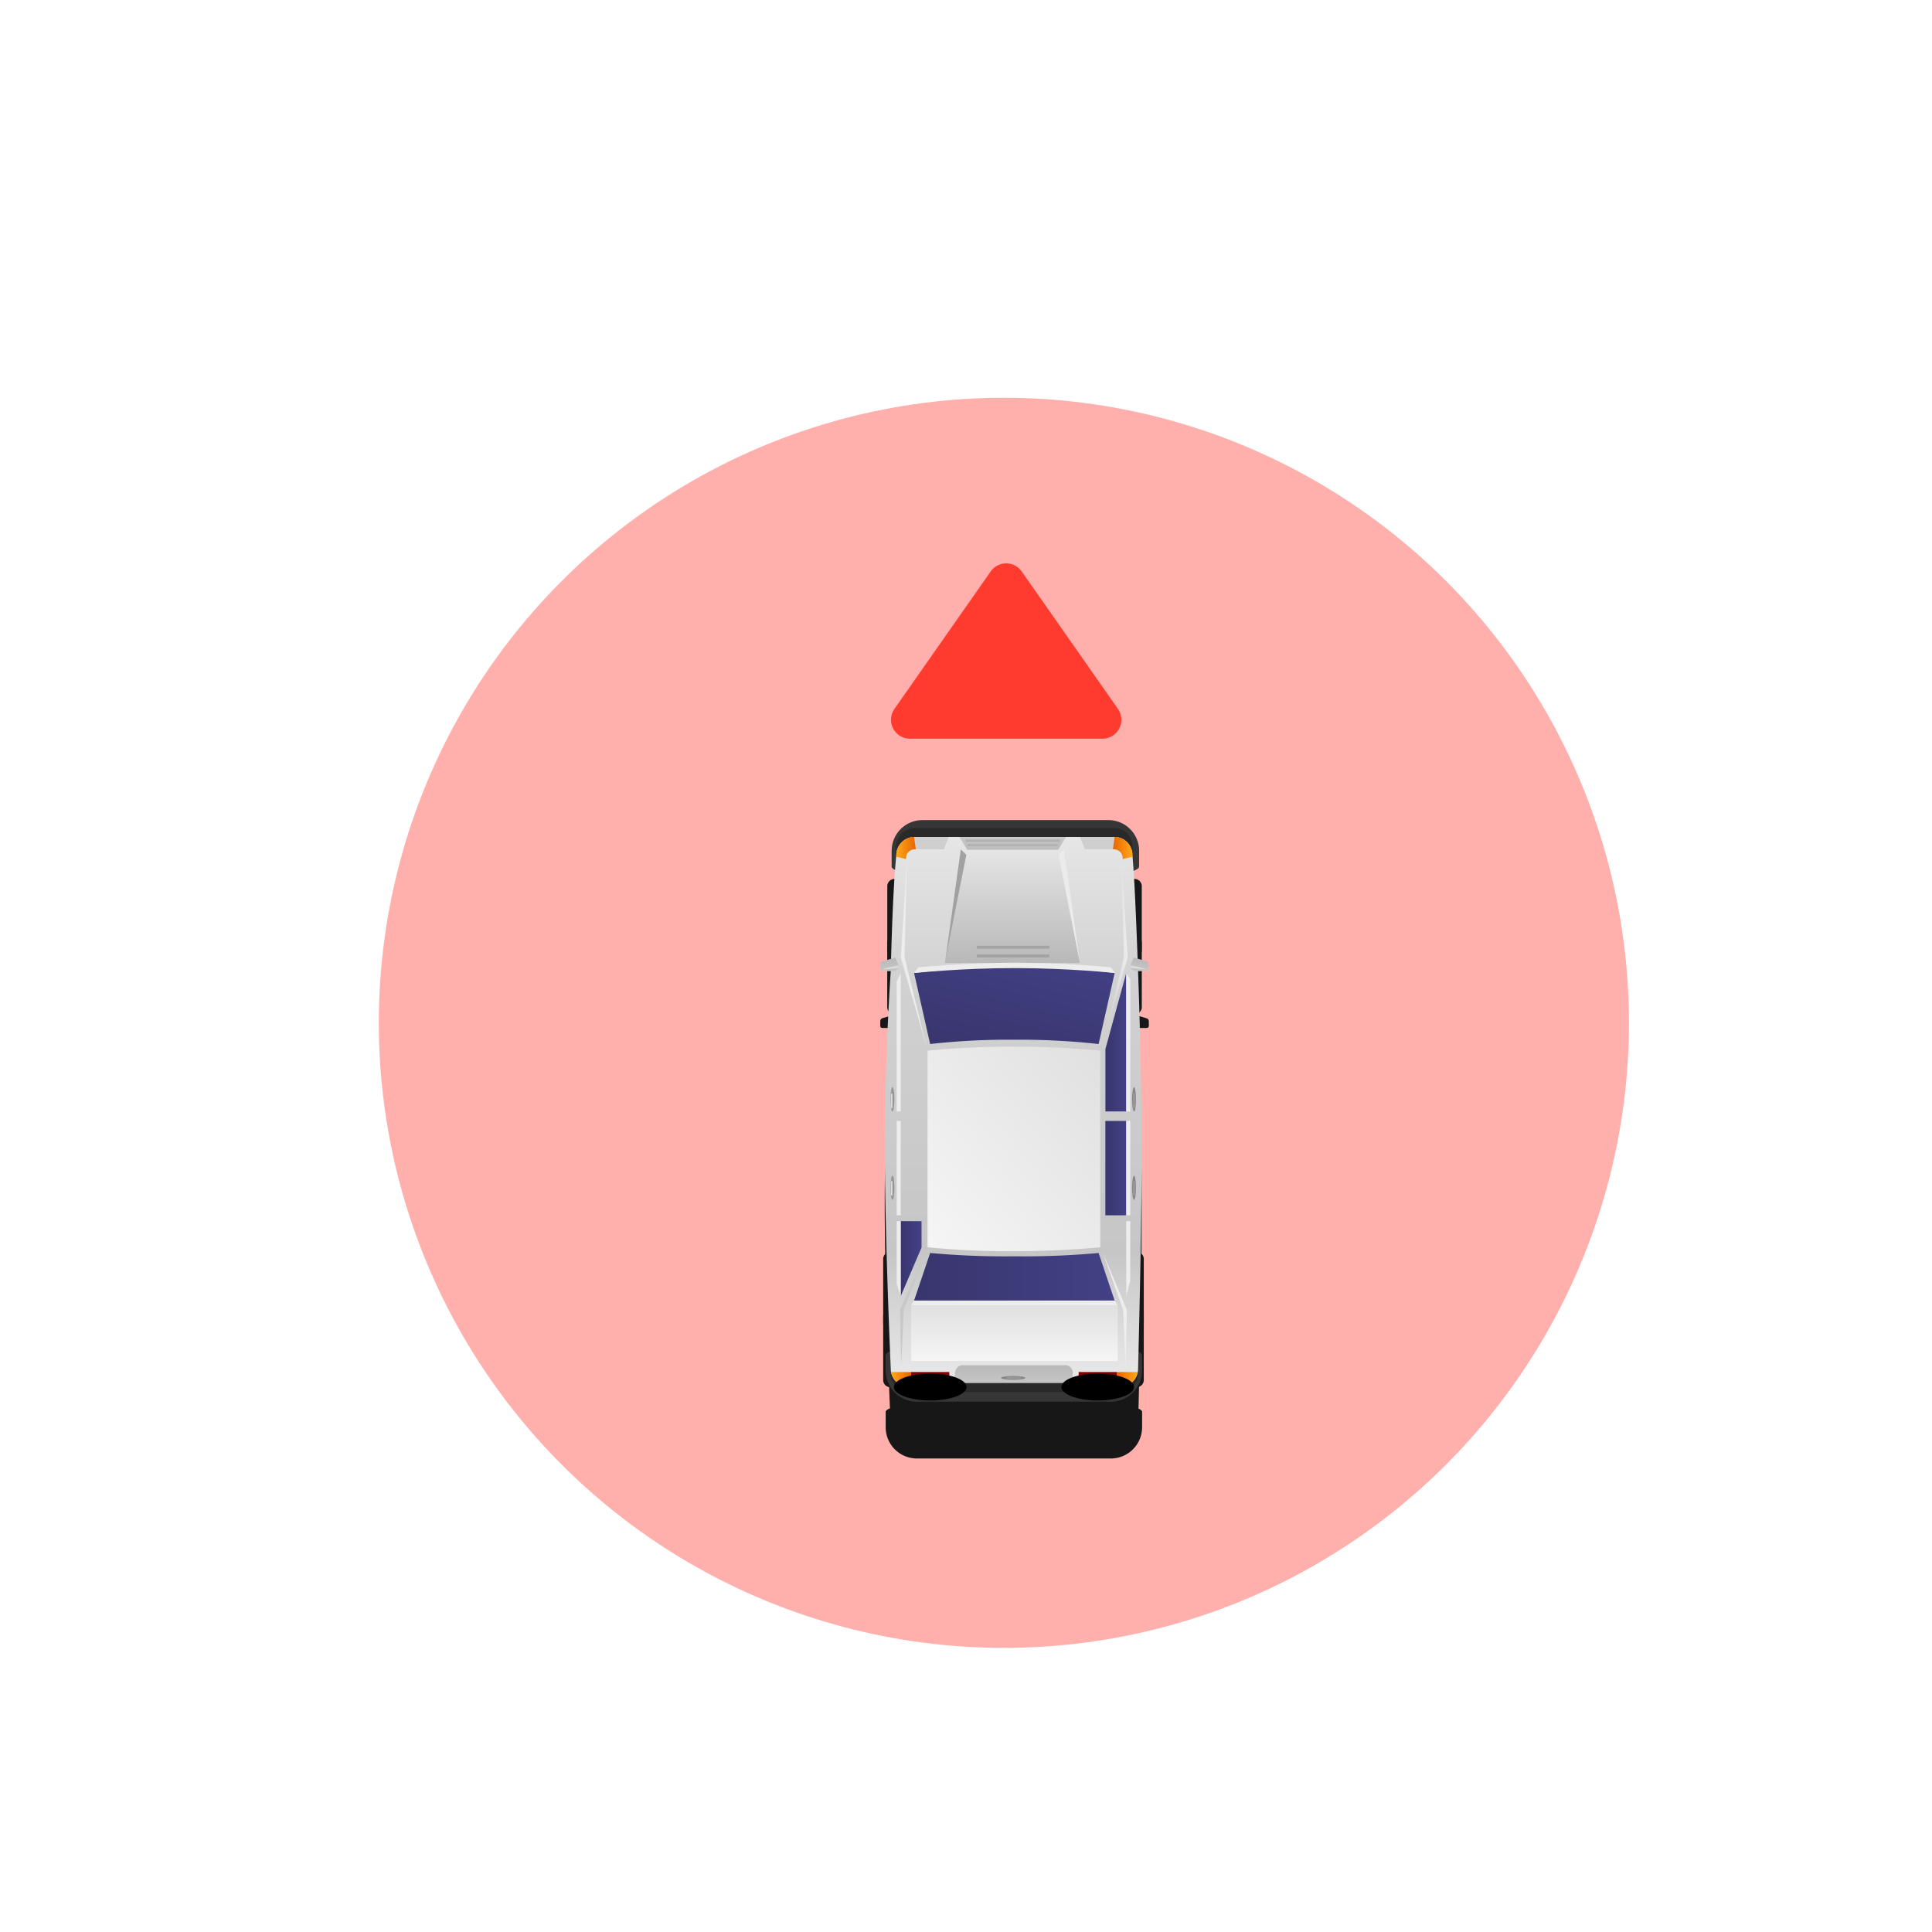 <svg xmlns="http://www.w3.org/2000/svg" xmlns:xlink="http://www.w3.org/1999/xlink" width="102" height="102" viewBox="0 0 102 102">
  <defs>
    <filter id="Ellipse_1492" x="11" y="12" width="84" height="84" filterUnits="userSpaceOnUse">
      <feOffset dy="3" input="SourceAlpha"/>
      <feGaussianBlur stdDeviation="3" result="blur"/>
      <feFlood flood-opacity="0.161"/>
      <feComposite operator="in" in2="blur"/>
      <feComposite in="SourceGraphic"/>
    </filter>
    <filter id="Union_19" x="37.47" y="37.297" width="32.182" height="48.703" filterUnits="userSpaceOnUse">
      <feOffset dy="3" input="SourceAlpha"/>
      <feGaussianBlur stdDeviation="3" result="blur-2"/>
      <feFlood flood-opacity="0.302"/>
      <feComposite operator="in" in2="blur-2"/>
      <feComposite in="SourceGraphic"/>
    </filter>
    <linearGradient id="linear-gradient" x1="0.5" y1="1" x2="0.5" gradientUnits="objectBoundingBox">
      <stop offset="0" stop-color="#e6e6e6"/>
      <stop offset="0.265" stop-color="#d1d1d1"/>
      <stop offset="0.755" stop-color="#c6c6c6"/>
      <stop offset="1" stop-color="#ebebeb"/>
    </linearGradient>
    <linearGradient id="linear-gradient-2" y1="0.5" x2="1" y2="0.5" gradientUnits="objectBoundingBox">
      <stop offset="0" stop-color="#ffa81c"/>
      <stop offset="1" stop-color="#e86500"/>
    </linearGradient>
    <linearGradient id="linear-gradient-3" y1="0.5" x2="1" y2="0.5" gradientUnits="objectBoundingBox">
      <stop offset="0" stop-color="#e86500"/>
      <stop offset="1" stop-color="#ffa81c"/>
    </linearGradient>
    <linearGradient id="linear-gradient-4" x1="0.5" y1="1" x2="0.5" gradientUnits="objectBoundingBox">
      <stop offset="0" stop-color="#e3e3e3"/>
      <stop offset="1" stop-color="#b8b8b8"/>
    </linearGradient>
    <linearGradient id="linear-gradient-5" x1="-0.01" y1="0.997" x2="0.987" y2="0.025" gradientUnits="objectBoundingBox">
      <stop offset="0" stop-color="#e0e0e0"/>
      <stop offset="1" stop-color="#f5f5f5"/>
    </linearGradient>
    <linearGradient id="linear-gradient-6" x1="0.5" y1="0.999" x2="0.5" gradientUnits="objectBoundingBox">
      <stop offset="0" stop-color="#b8b8b8"/>
      <stop offset="1" stop-color="#c6c6c6"/>
    </linearGradient>
    <linearGradient id="linear-gradient-7" y1="0.5" x2="1" y2="0.5" gradientUnits="objectBoundingBox">
      <stop offset="0" stop-color="#c8c8c8"/>
      <stop offset="1" stop-color="#ededed"/>
    </linearGradient>
    <linearGradient id="linear-gradient-9" x1="0" y1="0.5" x2="1" y2="0.5" xlink:href="#linear-gradient-2"/>
    <linearGradient id="linear-gradient-10" x1="0" y1="0.5" x2="1" y2="0.5" xlink:href="#linear-gradient-3"/>
    <linearGradient id="linear-gradient-11" y1="0.5" x2="1" y2="0.5" gradientUnits="objectBoundingBox">
      <stop offset="0" stop-color="#434185"/>
      <stop offset="1" stop-color="#38356e"/>
    </linearGradient>
    <linearGradient id="linear-gradient-12" x1="0.066" y1="1.194" x2="0.869" y2="-0.045" xlink:href="#linear-gradient-11"/>
    <linearGradient id="linear-gradient-13" x1="0" y1="0.5" x2="1" y2="0.5" xlink:href="#linear-gradient-11"/>
    <linearGradient id="linear-gradient-19" x1="-0.002" y1="0.5" x2="0.999" y2="0.5" gradientUnits="objectBoundingBox">
      <stop offset="0" stop-color="#878787"/>
      <stop offset="1" stop-color="#a6a6a6"/>
    </linearGradient>
    <linearGradient id="linear-gradient-20" x1="-0.001" y1="0.5" x2="0.998" y2="0.5" gradientUnits="objectBoundingBox">
      <stop offset="0" stop-color="#969696"/>
      <stop offset="1" stop-color="#ededed"/>
    </linearGradient>
    <linearGradient id="linear-gradient-21" x1="828.288" y1="-818.949" x2="828.454" y2="-818.949" xlink:href="#linear-gradient-19"/>
    <linearGradient id="linear-gradient-22" x1="1367.994" y1="-1258.992" x2="1368.171" y2="-1258.992" xlink:href="#linear-gradient-20"/>
    <linearGradient id="linear-gradient-23" x1="-0.002" y1="0.5" x2="0.999" y2="0.5" xlink:href="#linear-gradient-19"/>
    <linearGradient id="linear-gradient-24" x1="-0.001" y1="0.5" x2="0.998" y2="0.5" xlink:href="#linear-gradient-20"/>
    <linearGradient id="linear-gradient-25" x1="5621.966" y1="0.5" x2="5622.968" y2="0.5" xlink:href="#linear-gradient-19"/>
    <linearGradient id="linear-gradient-26" x1="8598.645" y1="0.5" x2="8599.641" y2="0.5" xlink:href="#linear-gradient-20"/>
    <linearGradient id="linear-gradient-27" x1="5621.966" y1="0.5" x2="5622.968" y2="0.5" xlink:href="#linear-gradient-19"/>
    <linearGradient id="linear-gradient-28" x1="8598.645" y1="0.5" x2="8599.641" y2="0.5" xlink:href="#linear-gradient-20"/>
    <linearGradient id="linear-gradient-29" x1="1" y1="0.5" x2="0" y2="0.5" xlink:href="#linear-gradient-7"/>
    <linearGradient id="linear-gradient-30" x1="906.472" y1="0.5" x2="905.472" y2="0.5" xlink:href="#linear-gradient-7"/>
    <linearGradient id="linear-gradient-31" x1="-492.264" y1="175.846" x2="-493.264" y2="175.846" xlink:href="#linear-gradient-7"/>
    <linearGradient id="linear-gradient-32" x1="1464.888" y1="168.433" x2="1463.888" y2="168.433" xlink:href="#linear-gradient-7"/>
    <linearGradient id="linear-gradient-33" x1="0.5" y1="1" x2="0.5" gradientUnits="objectBoundingBox">
      <stop offset="0" stop-color="#c9c9c9"/>
      <stop offset="1" stop-color="#bbb"/>
    </linearGradient>
    <radialGradient id="radial-gradient" cx="0.5" cy="0.5" r="1.346" gradientTransform="translate(0.314 -332.046) scale(0.372 0.372)" gradientUnits="objectBoundingBox">
      <stop offset="0" stop-color="#f40"/>
      <stop offset="1"/>
    </radialGradient>
    <radialGradient id="radial-gradient-2" cx="0.5" cy="0.5" r="1.346" xlink:href="#radial-gradient"/>
    <linearGradient id="linear-gradient-34" x1="0.5" y1="1" x2="0.5" y2="0" xlink:href="#linear-gradient-6"/>
    <linearGradient id="linear-gradient-35" x1="0.5" y1="1" x2="0.5" y2="0" xlink:href="#linear-gradient-7"/>
    <linearGradient id="linear-gradient-36" x1="1170.116" y1="1" x2="1170.116" y2="0" xlink:href="#linear-gradient-6"/>
    <linearGradient id="linear-gradient-37" x1="1348.552" y1="1" x2="1348.552" y2="0" xlink:href="#linear-gradient-7"/>
    <linearGradient id="linear-gradient-38" x1="0.5" y1="1" x2="0.5" y2="0" xlink:href="#linear-gradient-5"/>
    <clipPath id="clip-Artboard_21">
      <rect width="102" height="102"/>
    </clipPath>
  </defs>
  <g id="Artboard_21" data-name="Artboard – 21" clip-path="url(#clip-Artboard_21)">
    <g id="Group_11723" data-name="Group 11723">
      <g transform="matrix(1, 0, 0, 1, 0, 0)" filter="url(#Ellipse_1492)">
        <circle id="Ellipse_1492-2" data-name="Ellipse 1492" cx="33" cy="33" r="33" transform="translate(86 84) rotate(180)" fill="#ff3b30" opacity="0.4"/>
      </g>
      <g id="Group_11716" data-name="Group 11716" transform="translate(2)">
        <g id="Group_10954" data-name="Group 10954" transform="translate(-1232.878 -2112.129) rotate(180)">
          <g transform="matrix(-1, 0, 0, -1, -1230.88, -2112.13)" filter="url(#Union_19)">
            <path id="Union_19-2" data-name="Union 19" d="M2.133,30.7A1.622,1.622,0,0,1,.511,29.081v-.833c0-.08.1-.152.292-.218C.794,27.894.786,27.75.777,27.6H.753a.382.382,0,0,1-.382-.382V23.83A.382.382,0,0,1,.6,23.483l0-.1-.457-.135C-.013,23.21,0,23.1,0,22.977s-.032-.247.132-.247H.569V22.7s-.192-5.03-.192-9.465c0-1.605.025-3.557.057-5.393a.38.38,0,0,1-.168-.315V4.144a.383.383,0,0,1,.251-.359c.01-.446.02-.836.028-1.153-.124-.054-.19-.112-.19-.175V1.623A1.652,1.652,0,0,1,2.035,0H12.214a1.651,1.651,0,0,1,1.679,1.623v.833c0,.069-.079.132-.226.19.013.31.028.689.045,1.121a.382.382,0,0,1,.312.375V7.529a.38.38,0,0,1-.175.32c.053,1.875.094,3.9.094,5.636,0,4.783-.315,9.245-.315,9.245h.419c.164,0,.131.124.131.247s.015.233-.131.275l-.436.129,0,.115a.382.382,0,0,1,.2.335v3.384a.383.383,0,0,1-.374.383q-.016.246-.033.478c.116.053.178.111.178.172v.833A1.622,1.622,0,0,1,11.957,30.7Z" transform="translate(60.65 74) rotate(180)" fill="#171717"/>
          </g>
          <g id="Group_10899" data-name="Group 10899" transform="translate(-1298 -2192.358)">
            <g id="Group_10898" data-name="Group 10898" transform="translate(6.47 6.229)">
              <path id="Rectangle_3875" data-name="Rectangle 3875" d="M.381,0h.877A.382.382,0,0,1,1.64.382V3.766a.383.383,0,0,1-.383.383H.382A.382.382,0,0,1,0,3.767V.381A.381.381,0,0,1,.381,0Z" transform="translate(0.372 23.449)" fill="#171717"/>
              <path id="Rectangle_3876" data-name="Rectangle 3876" d="M.381,0h.877A.382.382,0,0,1,1.64.382V3.766a.383.383,0,0,1-.383.383H.382A.382.382,0,0,1,0,3.768V.381A.381.381,0,0,1,.381,0Z" transform="translate(12.167 23.449)" fill="#171717"/>
              <path id="Rectangle_3877" data-name="Rectangle 3877" d="M.383,0h.875A.382.382,0,0,1,1.64.382V3.768a.381.381,0,0,1-.381.381H.381A.381.381,0,0,1,0,3.768V.383A.383.383,0,0,1,.383,0Z" transform="translate(0.266 3.761)" fill="#171717"/>
              <path id="Rectangle_3878" data-name="Rectangle 3878" d="M.383,0h.875A.382.382,0,0,1,1.64.382V3.768a.381.381,0,0,1-.381.381H.382A.382.382,0,0,1,0,3.768V.383A.383.383,0,0,1,.383,0Z" transform="translate(12.384 3.761)" fill="#171717"/>
              <path id="Path_21665" data-name="Path 21665" d="M-135.321,76.988a1.623,1.623,0,0,1-1.621,1.623h-9.823a1.622,1.622,0,0,1-1.621-1.623v-.833c0-.9,13.066-.9,13.066,0Z" transform="translate(148.898 -47.908)" fill="#363636"/>
              <path id="Path_21666" data-name="Path 21666" d="M-148.541,50.011a1.652,1.652,0,0,1,1.68-1.622h10.179A1.651,1.651,0,0,1-135,50.011v.834c0,.9-13.538.9-13.538,0Z" transform="translate(148.896 -48.389)" fill="#363636"/>
              <path id="Path_21667" data-name="Path 21667" d="M-136.233,48.891h-11.138a.961.961,0,0,0-.961.962h13.061A.962.962,0,0,0-136.233,48.891Z" transform="translate(148.899 -48.38)" fill="#292929"/>
              <path id="Path_21668" data-name="Path 21668" d="M-148.1,75.922s.033.988.064,1.293a.948.948,0,0,0,.917.963h10.632a.978.978,0,0,0,.917-.963c.036-.356.066-1.238.066-1.238Z" transform="translate(148.904 -47.9)" fill="#292929"/>
              <path id="Path_21669" data-name="Path 21669" d="M-135.563,77.227a.977.977,0,0,1-.917.962h-10.632a.947.947,0,0,1-.917-.962c-.139-1.339-.3-6.148-.3-6.148s-.191-5.03-.191-9.465.191-11.5.191-11.5a.961.961,0,0,1,.961-.961h2.3l.18.219h6.21l.18-.219h2.264a.961.961,0,0,1,.962.961s.315,6.97.315,11.752-.315,9.245-.315,9.245S-135.357,75.192-135.563,77.227Z" transform="translate(148.896 -48.376)" fill="url(#linear-gradient)"/>
              <path id="Path_21670" data-name="Path 21670" d="M-147.21,49.94v-.792h-.162a.959.959,0,0,0-.943.792Z" transform="translate(148.9 -48.376)" fill="url(#linear-gradient-2)"/>
              <path id="Path_21671" data-name="Path 21671" d="M-136.442,49.148h-.118v.792h1.063A.959.959,0,0,0-136.442,49.148Z" transform="translate(149.109 -48.376)" fill="url(#linear-gradient-3)"/>
              <path id="Path_21672" data-name="Path 21672" d="M-139.318,76.854h-4.869l-1.13-5.71h7.13Z" transform="translate(148.953 -47.985)" fill="url(#linear-gradient-4)"/>
              <path id="Path_21673" data-name="Path 21673" d="M-137.251,66.779a44.132,44.132,0,0,1-4.549.212,44.824,44.824,0,0,1-4.57-.212V56.4s2.019-.208,4.642-.208a44.552,44.552,0,0,1,4.477.208Z" transform="translate(148.934 -48.25)" fill="url(#linear-gradient-5)"/>
              <g id="Group_10883" data-name="Group 10883" transform="translate(3.832 0.773)">
                <path id="Path_21674" data-name="Path 21674" d="M-144.947,49.363v.576a.4.4,0,0,0,.436.353h5.339a.4.4,0,0,0,.436-.353v-.576Z" transform="translate(145.127 -49.144)" fill="url(#linear-gradient-6)"/>
                <path id="Path_21675" data-name="Path 21675" d="M-144.943,49.367v.6l-.181-.823Z" transform="translate(145.124 -49.148)" fill="url(#linear-gradient-7)"/>
                <path id="Path_21676" data-name="Path 21676" d="M-138.845,49.367l.18-.219-.18.8Z" transform="translate(145.236 -49.148)" fill="url(#linear-gradient-7)"/>
              </g>
              <path id="Path_21677" data-name="Path 21677" d="M-147.117,77.693l.093-.653h1.478l.26.653Z" transform="translate(148.921 -47.88)" fill="#cfcfcf"/>
              <path id="Path_21678" data-name="Path 21678" d="M-147.52,76.533l-.526.121.009.087a.947.947,0,0,0,.917.962h.019l.093-.653a.473.473,0,0,1-.384-.139A.44.44,0,0,1-147.52,76.533Z" transform="translate(148.905 -47.889)" fill="url(#linear-gradient-9)"/>
              <path id="Path_21679" data-name="Path 21679" d="M-136.68,77.693l-.094-.653h-1.477l-.261.653Z" transform="translate(149.074 -47.88)" fill="#cfcfcf"/>
              <path id="Path_21680" data-name="Path 21680" d="M-136.292,76.533l.525.121c0,.03-.005.06-.007.087a.949.949,0,0,1-.918.962h-.018l-.095-.653a.475.475,0,0,0,.385-.139A.44.44,0,0,0-136.292,76.533Z" transform="translate(149.104 -47.889)" fill="url(#linear-gradient-10)"/>
              <rect id="Rectangle_3879" data-name="Rectangle 3879" width="2.015" height="0.791" transform="translate(10.534 0.773)" fill="#820000"/>
              <rect id="Rectangle_3880" data-name="Rectangle 3880" width="2.015" height="0.791" transform="translate(1.69 0.773)" fill="#820000"/>
              <g id="Group_10884" data-name="Group 10884" transform="translate(1.192 5.336)">
                <path id="Path_21681" data-name="Path 21681" d="M-137.377,56.145a42.812,42.812,0,0,0-4.439-.175,43.375,43.375,0,0,0-4.455.175l-.846-2.513h10.588Z" transform="translate(147.73 -53.632)" fill="url(#linear-gradient-11)"/>
                <path id="Path_21682" data-name="Path 21682" d="M-146.271,66.941a37.929,37.929,0,0,0,4.465.226,36.894,36.894,0,0,0,4.429-.226l.848,3.747a39.538,39.538,0,0,1-5.317.305,38.387,38.387,0,0,1-5.271-.305Z" transform="translate(147.73 -53.396)" fill="url(#linear-gradient-12)"/>
                <path id="Path_21683" data-name="Path 21683" d="M-147.719,63.444v7.307l1.1-4.014V63.444Z" transform="translate(147.719 -53.458)" fill="url(#linear-gradient-13)"/>
                <path id="Path_21684" data-name="Path 21684" d="M-137.1,63.444v3.293l1.1,4.014V63.444Z" transform="translate(147.907 -53.458)" fill="url(#linear-gradient-13)"/>
                <rect id="Rectangle_3881" data-name="Rectangle 3881" width="1.102" height="4.982" transform="translate(0 4.502)" fill="url(#linear-gradient-13)"/>
                <path id="Path_21685" data-name="Path 21685" d="M-146.617,57.821V56.43l-1.1-2.57v3.961Z" transform="translate(147.719 -53.628)" fill="url(#linear-gradient-13)"/>
                <path id="Path_21686" data-name="Path 21686" d="M-136,57.821V53.86l-1.1,2.57v1.391Z" transform="translate(147.907 -53.628)" fill="url(#linear-gradient-13)"/>
                <rect id="Rectangle_3882" data-name="Rectangle 3882" width="1.102" height="4.982" transform="translate(10.805 4.502)" fill="url(#linear-gradient-13)"/>
              </g>
              <g id="Group_10885" data-name="Group 10885" transform="translate(0.98 5.084)">
                <path id="Path_21687" data-name="Path 21687" d="M-147.927,57.821h.212V53.86l-.212.806Z" transform="translate(147.927 -53.376)" fill="#ededed"/>
                <path id="Path_21688" data-name="Path 21688" d="M-136.019,57.821h.212V54.512l-.212-.652Z" transform="translate(148.138 -53.376)" fill="#ededed"/>
                <rect id="Rectangle_3883" data-name="Rectangle 3883" width="0.212" height="4.982" transform="translate(0 4.754)" fill="#ededed"/>
                <rect id="Rectangle_3884" data-name="Rectangle 3884" width="0.212" height="4.982" transform="translate(12.119 4.754)" fill="#ededed"/>
                <path id="Path_21689" data-name="Path 21689" d="M-147.927,70.416l.212.334V63.444h-.212Z" transform="translate(147.927 -53.206)" fill="#ededed"/>
                <path id="Path_21690" data-name="Path 21690" d="M-136.019,70.751l.212-.45V63.444h-.212Z" transform="translate(148.138 -53.206)" fill="#ededed"/>
                <path id="Path_21691" data-name="Path 21691" d="M-136.364,53.384h-10.913l.164.252h10.587Z" transform="translate(147.938 -53.384)" fill="#ededed"/>
                <path id="Path_21692" data-name="Path 21692" d="M-136.753,70.928s-2.575.24-5.1.24-5.059-.24-5.059-.24l-.24-.305s2.483.261,5.314.261,5.309-.261,5.309-.261Z" transform="translate(147.941 -53.078)" fill="#ededed"/>
              </g>
              <g id="Group_10886" data-name="Group 10886" transform="translate(5.251 23.449)">
                <rect id="Rectangle_3885" data-name="Rectangle 3885" width="3.835" height="0.16" fill="#a3a3a3"/>
                <rect id="Rectangle_3886" data-name="Rectangle 3886" width="3.835" height="0.156" transform="translate(0 0.467)" fill="#a3a3a3"/>
              </g>
              <g id="Group_10887" data-name="Group 10887" transform="translate(13.433 10.655)">
                <path id="Path_21693" data-name="Path 21693" d="M-135.479,59.5c0,.355-.048.642-.106.642s-.106-.287-.106-.642.047-.643.106-.643S-135.479,59.146-135.479,59.5Z" transform="translate(135.691 -58.858)" fill="url(#linear-gradient-19)"/>
                <path id="Path_21694" data-name="Path 21694" d="M-135.51,59.782a.069.069,0,0,1-.068.069h0a.069.069,0,0,1-.069-.069v-.64a.069.069,0,0,1,.069-.069h0a.068.068,0,0,1,.068.069Z" transform="translate(135.692 -58.854)" fill="url(#linear-gradient-20)"/>
              </g>
              <g id="Group_10888" data-name="Group 10888" transform="translate(6.52 1.146)">
                <path id="Path_21695" data-name="Path 21695" d="M-141.841,49.515c.354,0,.642.049.642.106s-.288.107-.642.107-.642-.047-.642-.107S-142.195,49.515-141.841,49.515Z" transform="translate(142.483 -49.515)" fill="url(#linear-gradient-21)"/>
                <path id="Path_21696" data-name="Path 21696" d="M-141.56,49.545a.068.068,0,0,1,.068.069h0a.07.07,0,0,1-.068.069h-.641a.07.07,0,0,1-.068-.069h0a.069.069,0,0,1,.068-.069Z" transform="translate(142.487 -49.514)" fill="url(#linear-gradient-22)"/>
              </g>
              <g id="Group_10889" data-name="Group 10889" transform="translate(13.433 15.322)">
                <path id="Path_21697" data-name="Path 21697" d="M-135.479,64.086c0,.355-.048.642-.106.642s-.106-.287-.106-.642.047-.642.106-.642S-135.479,63.731-135.479,64.086Z" transform="translate(135.691 -63.444)" fill="url(#linear-gradient-23)"/>
                <path id="Path_21698" data-name="Path 21698" d="M-135.51,64.319a.069.069,0,0,1-.068.07h0a.07.07,0,0,1-.069-.07v-.64a.07.07,0,0,1,.069-.07h0a.07.07,0,0,1,.068.07Z" transform="translate(135.692 -63.441)" fill="url(#linear-gradient-24)"/>
              </g>
              <g id="Group_10890" data-name="Group 10890" transform="translate(0.678 10.655)">
                <path id="Path_21699" data-name="Path 21699" d="M-148.223,59.5c0,.355.047.642.1.642s.107-.287.107-.642-.048-.643-.107-.643S-148.223,59.146-148.223,59.5Z" transform="translate(148.223 -58.858)" fill="url(#linear-gradient-25)"/>
                <path id="Path_21700" data-name="Path 21700" d="M-148.2,59.782a.069.069,0,0,0,.068.069h0a.07.07,0,0,0,.07-.069v-.64a.069.069,0,0,0-.07-.069h0a.068.068,0,0,0-.068.069Z" transform="translate(148.224 -58.854)" fill="url(#linear-gradient-26)"/>
              </g>
              <g id="Group_10891" data-name="Group 10891" transform="translate(0.678 15.322)">
                <path id="Path_21701" data-name="Path 21701" d="M-148.223,64.086c0,.355.047.642.1.642s.107-.287.107-.642-.048-.642-.107-.642S-148.223,63.731-148.223,64.086Z" transform="translate(148.223 -63.444)" fill="url(#linear-gradient-27)"/>
                <path id="Path_21702" data-name="Path 21702" d="M-148.2,64.319a.069.069,0,0,0,.068.07h0a.07.07,0,0,0,.07-.07v-.64a.071.071,0,0,0-.07-.07h0a.07.07,0,0,0-.068.07Z" transform="translate(148.224 -63.441)" fill="url(#linear-gradient-28)"/>
              </g>
              <g id="Group_10892" data-name="Group 10892" transform="translate(1.115 18.79)">
                <path id="Path_21703" data-name="Path 21703" d="M-139.423,76.854l1.13-5.71-.839,6Z" transform="translate(147.943 -66.775)" fill="#a1a1a1"/>
                <path id="Path_21704" data-name="Path 21704" d="M-144.187,76.854l-1.13-5.71.839,6Z" transform="translate(147.838 -66.775)" fill="#ebebeb"/>
                <path id="Path_21705" data-name="Path 21705" d="M-147.591,71.527l.13,5.265-.333-5.281,1.347-4.659Z" transform="translate(147.794 -66.851)" fill="url(#linear-gradient-29)"/>
                <path id="Path_21706" data-name="Path 21706" d="M-136.2,71.527l-.129,5.265L-136,71.51l-1.346-4.659Z" transform="translate(147.98 -66.851)" fill="url(#linear-gradient-30)"/>
              </g>
              <g id="Group_10894" data-name="Group 10894" transform="translate(1.155 1.747)">
                <g id="Group_10893" data-name="Group 10893">
                  <path id="Path_21707" data-name="Path 21707" d="M-136.16,53.2l.139-2.894.064,2.9-1.339,2.98Z" transform="translate(147.94 -50.102)" fill="url(#linear-gradient-31)"/>
                  <path id="Path_21708" data-name="Path 21708" d="M-147.552,53.2l-.136-3.1-.067,3.106,1.284,3.037Z" transform="translate(147.755 -50.106)" fill="url(#linear-gradient-32)"/>
                </g>
              </g>
              <g id="Group_10895" data-name="Group 10895" transform="translate(4.371 29.139)">
                <path id="Path_21709" data-name="Path 21709" d="M-139.378,77.02h-4.8l-.416.674h5.632Z" transform="translate(144.595 -77.02)" fill="url(#linear-gradient-33)"/>
                <rect id="Rectangle_3887" data-name="Rectangle 3887" width="4.97" height="0.116" transform="translate(0.33 0.418)" fill="#b0b0b0"/>
                <rect id="Rectangle_3888" data-name="Rectangle 3888" width="4.753" height="0.115" transform="translate(0.439 0.186)" fill="#b0b0b0"/>
              </g>
              <path id="Path_21710" data-name="Path 21710" d="M-135.6,49.16c0,.394-.859.713-1.916.713s-1.919-.32-1.919-.713.86-.711,1.919-.711S-135.6,48.768-135.6,49.16Z" transform="translate(149.058 -48.388)" fill="url(#radial-gradient)" style="mix-blend-mode: screen;isolation: isolate"/>
              <path id="Path_21711" data-name="Path 21711" d="M-144.289,49.16c0,.394-.859.713-1.917.713s-1.917-.32-1.917-.713.859-.711,1.917-.711S-144.289,48.768-144.289,49.16Z" transform="translate(148.903 -48.388)" fill="url(#radial-gradient-2)" style="mix-blend-mode: screen;isolation: isolate"/>
              <g id="Group_10896" data-name="Group 10896" transform="translate(13.161 22.731)">
                <path id="Path_21712" data-name="Path 21712" d="M-135.726,71.438s.507-.151.655-.193.131-.152.131-.276.033-.246-.131-.246h-.655l-.232.184Z" transform="translate(135.958 -70.723)" fill="url(#linear-gradient-34)"/>
                <path id="Path_21713" data-name="Path 21713" d="M-135.958,70.9l.887-.082-.821.232Z" transform="translate(135.958 -70.721)" fill="url(#linear-gradient-35)"/>
              </g>
              <g id="Group_10897" data-name="Group 10897" transform="translate(0 22.731)">
                <path id="Path_21714" data-name="Path 21714" d="M-148.1,71.438l-.654-.193c-.148-.043-.132-.152-.132-.276s-.033-.246.132-.246h.654l.232.184Z" transform="translate(148.89 -70.723)" fill="url(#linear-gradient-36)"/>
                <path id="Path_21715" data-name="Path 21715" d="M-147.871,70.9l-.886-.082.821.232Z" transform="translate(148.892 -70.721)" fill="url(#linear-gradient-37)"/>
              </g>
              <rect id="Rectangle_3889" data-name="Rectangle 3889" width="10.908" height="2.934" transform="translate(1.641 2.15)" fill="url(#linear-gradient-38)"/>
            </g>
          </g>
        </g>
        <path id="Polygon_8" data-name="Polygon 8" d="M6.181,1.17a1,1,0,0,1,1.638,0L12.9,8.427A1,1,0,0,1,12.079,10H1.921A1,1,0,0,1,1.1,8.427Z" transform="translate(44.122 29)" fill="#ff3b30"/>
      </g>
    </g>
  </g>
</svg>
